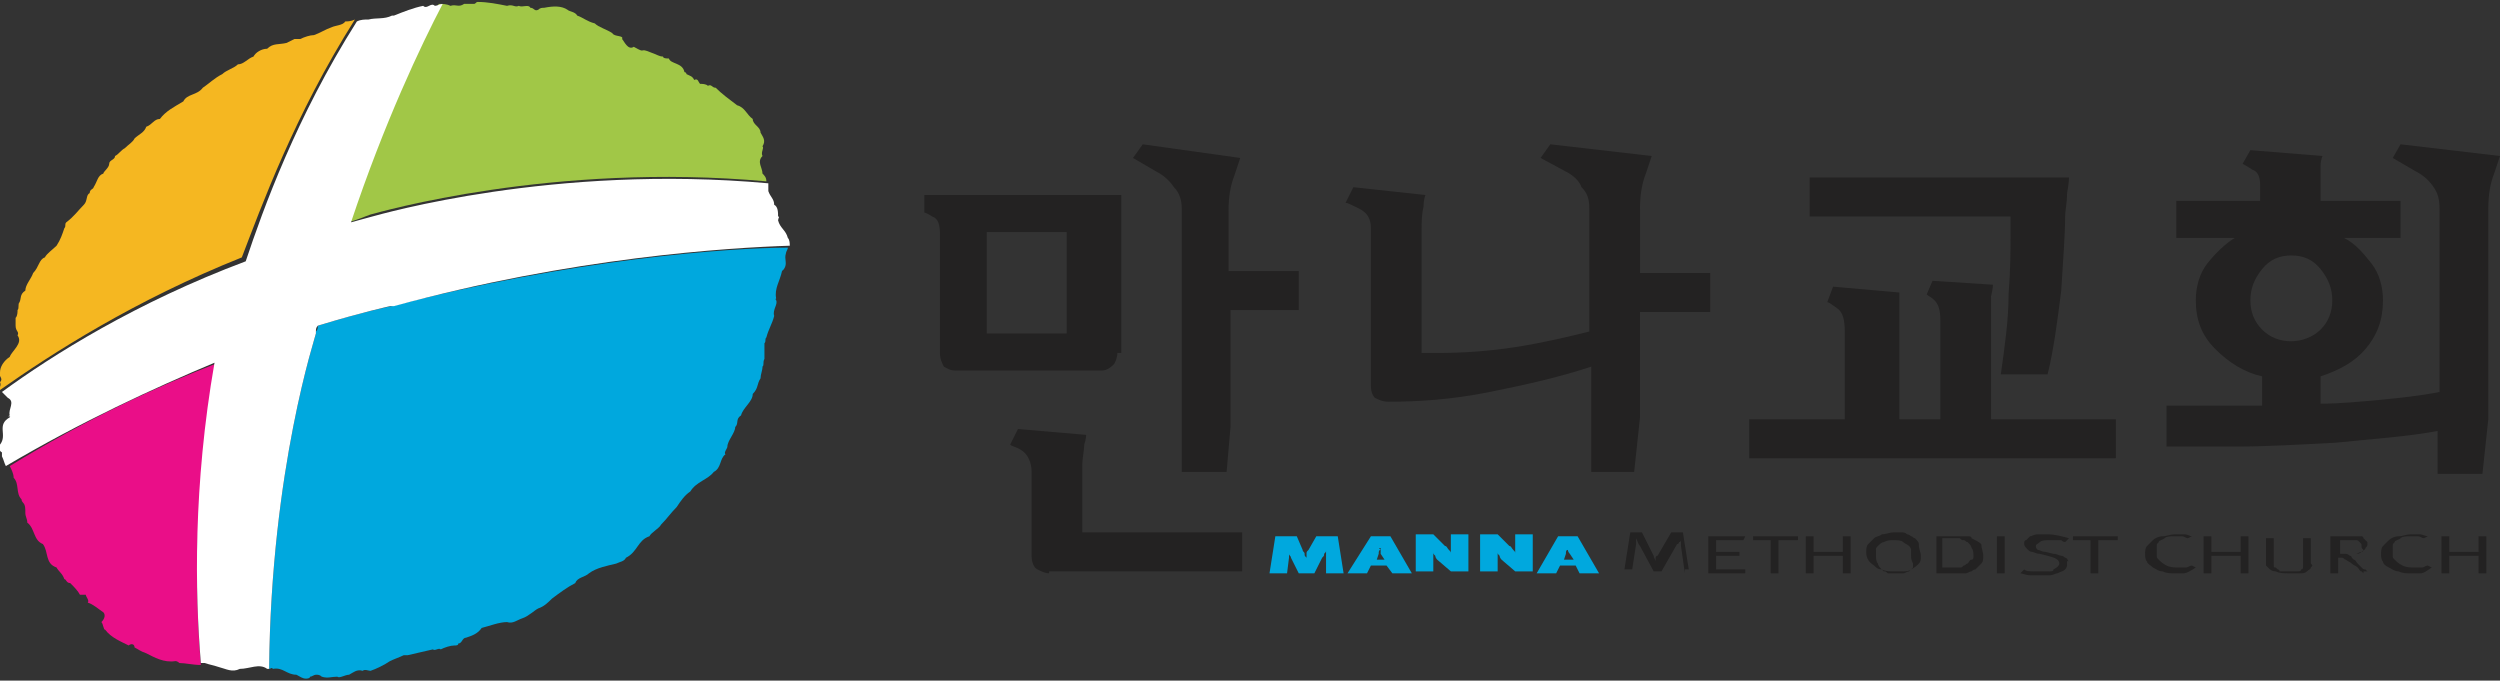 <?xml version="1.0" encoding="utf-8"?>
<!-- Generator: Adobe Illustrator 24.0.1, SVG Export Plug-In . SVG Version: 6.00 Build 0)  -->
<svg version="1.1" id="_x3C_레이어_x3E_" xmlns="http://www.w3.org/2000/svg" xmlns:xlink="http://www.w3.org/1999/xlink"
	 x="0px" y="0px" width="128.2px" height="34.9px" viewBox="0 0 128.2 34.9" enable-background="new 0 0 128.2 34.9"
	 xml:space="preserve">
<rect x="0" y="0" width="128.2" height="34.9" fill="#333333" stroke="none"/>
<path fill="#00A8DE" d="M68,28.6c0-0.1,0-0.1,0-0.2c0-0.1,0-0.1,0-0.2h0c0,0.1,0,0.1-0.1,0.2c0,0.1,0,0.1-0.1,0.2l-0.4,0.8h-0.8
	l-0.4-0.8c0-0.1-0.1-0.1-0.1-0.2c0-0.1,0-0.1,0-0.2h0c0,0.1,0,0.2,0,0.2c0,0.1,0,0.1,0,0.2L66,29.4h-0.9l0.3-1.9h1.1l0.3,0.7
	c0,0.1,0.1,0.1,0.1,0.2c0,0.1,0,0.1,0.1,0.2h0c0-0.1,0-0.1,0-0.2c0-0.1,0-0.1,0.1-0.2l0.4-0.7h1.1l0.3,1.9h-0.9L68,28.6z"/>
<path fill="#00A8DE" d="M71.1,29h-0.8l-0.2,0.4h-1l1.2-1.9h1l1.1,1.9h-1L71.1,29z M70.8,28.2c0,0,0-0.1,0-0.1
	C70.7,28.1,70.7,28.1,70.8,28.2c-0.1,0-0.1,0.1-0.1,0.2l-0.1,0.3H71l-0.2-0.3C70.8,28.3,70.8,28.2,70.8,28.2z"/>
<path fill="#00A8DE" d="M73.7,28.7c0,0-0.1-0.1-0.1-0.2c-0.1-0.1-0.1-0.1-0.1-0.2c0,0,0,0.1,0,0.2c0,0.1,0,0.2,0,0.3v0.5h-0.9v-1.9
	h0.9l0.6,0.6c0.1,0,0.1,0.1,0.2,0.2c0.1,0.1,0.1,0.1,0.1,0.2c0,0,0-0.1,0-0.1c0-0.1,0-0.1,0-0.2v-0.7h0.9v1.9h-0.9L73.7,28.7z"/>
<path fill="#00A8DE" d="M77,28.7c0,0-0.1-0.1-0.1-0.2c-0.1-0.1-0.1-0.1-0.1-0.2c0,0,0,0.1,0,0.2c0,0.1,0,0.2,0,0.3v0.5h-0.9v-1.9
	h0.9l0.6,0.6c0.1,0,0.1,0.1,0.2,0.2c0.1,0.1,0.1,0.1,0.1,0.2c0,0,0-0.1,0-0.1c0-0.1,0-0.1,0-0.2v-0.7h0.9v1.9h-0.9L77,28.7z"/>
<path fill="#00A8DE" d="M80.8,29h-0.8l-0.2,0.4h-1l1.1-1.9h1l1.1,1.9h-1L80.8,29z M80.4,28.2c0,0,0-0.1,0-0.1
	C80.4,28.1,80.4,28.1,80.4,28.2c-0.1,0-0.1,0.1-0.1,0.2l-0.1,0.3h0.5l-0.2-0.3C80.4,28.3,80.4,28.2,80.4,28.2z"/>
<path fill="#232222" d="M86.4,29.4L86.2,28c0,0,0-0.1,0-0.1c0,0,0-0.1,0-0.1c0,0,0-0.1,0-0.1c0,0,0,0,0,0c0,0,0,0.1-0.1,0.1
	c0,0,0,0.1-0.1,0.1l-0.8,1.4h-0.4l-0.7-1.3c-0.1-0.1-0.1-0.2-0.2-0.4c0,0.1,0,0.1,0,0.1c0,0,0,0.1,0,0.1c0,0,0,0.1,0,0.1l-0.2,1.3
	h-0.4l0.3-1.9h0.6l0.6,1.2c0,0.1,0.1,0.2,0.1,0.3c0,0,0-0.1,0-0.1c0,0,0-0.1,0-0.1c0,0,0-0.1,0.1-0.1l0.7-1.2h0.6l0.3,1.9H86.4z"/>
<path fill="#232222" d="M87.6,29.4v-1.9h1.9l-0.1,0.2H88v0.6h1.2v0.2H88v0.7h1.5v0.2H87.6z"/>
<path fill="#232222" d="M92.2,27.7h-1v1.7h-0.4v-1.7h-0.9v-0.2h2.3L92.2,27.7z"/>
<path fill="#232222" d="M94.5,29.4v-0.9H93v0.9h-0.4v-1.9H93v0.8h1.5v-0.8h0.4v1.9H94.5z"/>
<path fill="#232222" d="M98.5,28.5c0,0.2,0,0.3-0.1,0.4c-0.1,0.1-0.2,0.2-0.4,0.3c-0.1,0.1-0.3,0.1-0.4,0.1c-0.1,0-0.3,0-0.5,0
	c-0.2,0-0.4,0-0.6-0.1c-0.2,0-0.3-0.1-0.4-0.2c-0.3-0.2-0.4-0.4-0.4-0.7c0-0.1,0-0.3,0.1-0.4c0.1-0.1,0.2-0.2,0.3-0.3
	c0.1-0.1,0.3-0.1,0.4-0.2c0.2,0,0.4-0.1,0.6-0.1c0.2,0,0.3,0,0.4,0c0.1,0,0.2,0,0.3,0.1c0.1,0,0.2,0.1,0.2,0.1
	c0.1,0,0.1,0.1,0.2,0.1c0.1,0.1,0.2,0.2,0.2,0.3C98.4,28.2,98.5,28.3,98.5,28.5z M98,28.5c0-0.1,0-0.3,0-0.3c0-0.1-0.1-0.2-0.1-0.2
	c-0.1-0.1-0.2-0.1-0.3-0.2c-0.1-0.1-0.3-0.1-0.5-0.1c-0.2,0-0.3,0-0.5,0.1c-0.1,0-0.2,0.1-0.3,0.2c-0.1,0.1-0.1,0.1-0.1,0.2
	c0,0.1,0,0.2,0,0.3c0,0.1,0,0.3,0.1,0.4c0,0.1,0.1,0.2,0.2,0.3c0,0,0.1,0.1,0.1,0.1c0.1,0,0.1,0,0.2,0.1c0.1,0,0.1,0,0.2,0
	c0.1,0,0.1,0,0.2,0c0.1,0,0.3,0,0.4,0c0.1,0,0.2-0.1,0.3-0.1c0,0,0.1-0.1,0.1-0.1c0,0,0.1-0.1,0.1-0.1c0,0,0-0.1,0-0.2
	C98,28.7,98,28.6,98,28.5z"/>
<path fill="#232222" d="M101.7,28.5c0,0.2,0,0.3-0.1,0.4c-0.1,0.1-0.2,0.2-0.3,0.3c-0.1,0-0.2,0.1-0.2,0.1c-0.1,0-0.2,0.1-0.3,0.1
	c-0.1,0-0.2,0-0.3,0c-0.1,0-0.2,0-0.3,0h-0.9v-1.9h0.7c0.1,0,0.3,0,0.4,0c0.1,0,0.2,0,0.3,0c0.1,0,0.2,0,0.2,0c0.1,0,0.2,0,0.2,0.1
	c0.2,0.1,0.4,0.2,0.5,0.3C101.6,28.1,101.7,28.3,101.7,28.5z M101.2,28.5c0-0.1,0-0.3-0.1-0.4c0-0.1-0.1-0.2-0.2-0.3
	c-0.1,0-0.1-0.1-0.2-0.1c-0.1,0-0.1,0-0.2-0.1c-0.1,0-0.1,0-0.2,0c-0.1,0-0.2,0-0.3,0h-0.4v1.5h0.4c0.1,0,0.2,0,0.3,0
	c0.1,0,0.2,0,0.2,0c0.1,0,0.1,0,0.2-0.1c0.1,0,0.1-0.1,0.2-0.1c0.1-0.1,0.1-0.2,0.2-0.2C101.2,28.7,101.2,28.6,101.2,28.5z"/>
<path fill="#232222" d="M102.4,29.4v-1.9h0.4v1.9H102.4z"/>
<path fill="#232222" d="M106,28.9c0,0.1,0,0.2-0.1,0.3c-0.1,0.1-0.2,0.1-0.4,0.2c-0.1,0-0.2,0.1-0.4,0.1c-0.1,0-0.3,0-0.4,0
	c-0.2,0-0.4,0-0.6,0c-0.2,0-0.4-0.1-0.5-0.1l0.2-0.2c0.1,0.1,0.3,0.1,0.5,0.1c0.2,0,0.3,0,0.5,0c0.1,0,0.2,0,0.3,0
	c0.1,0,0.2,0,0.2-0.1c0.2-0.1,0.3-0.2,0.3-0.3c0-0.2-0.2-0.3-0.6-0.4l-0.4-0.1c-0.2,0-0.3-0.1-0.4-0.1c-0.1,0-0.2-0.1-0.2-0.1
	c-0.1-0.1-0.2-0.2-0.2-0.3c0-0.1,0-0.2,0.1-0.2c0.1-0.1,0.1-0.1,0.2-0.2c0.1,0,0.2-0.1,0.4-0.1c0.1,0,0.3,0,0.5,0
	c0.4,0,0.7,0.1,1.1,0.2l-0.2,0.2c-0.1,0-0.2-0.1-0.2-0.1c-0.1,0-0.1,0-0.2,0c-0.1,0-0.1,0-0.2,0c-0.1,0-0.1,0-0.2,0
	c-0.2,0-0.4,0-0.5,0.1c-0.1,0.1-0.2,0.1-0.2,0.2c0,0.1,0,0.1,0.1,0.2c0.1,0,0.2,0.1,0.4,0.1l0.4,0.1c0.2,0,0.3,0.1,0.4,0.1
	c0.1,0,0.2,0.1,0.2,0.1c0.1,0,0.1,0.1,0.2,0.2C106,28.7,106,28.8,106,28.9z"/>
<path fill="#232222" d="M108.6,27.7h-1v1.7h-0.4v-1.7h-0.9v-0.2h2.3L108.6,27.7z"/>
<path fill="#232222" d="M112,29.4c-0.2,0-0.3,0-0.5,0c-0.2,0-0.4,0-0.6-0.1c-0.2,0-0.3-0.1-0.5-0.2c-0.1-0.1-0.3-0.2-0.3-0.3
	c-0.1-0.1-0.1-0.3-0.1-0.4c0-0.1,0-0.3,0.1-0.4c0.1-0.1,0.2-0.2,0.3-0.3c0.1-0.1,0.3-0.2,0.5-0.2c0.2,0,0.4-0.1,0.6-0.1
	c0.2,0,0.3,0,0.5,0c0.2,0,0.3,0.1,0.4,0.1l-0.2,0.1c-0.1,0-0.2-0.1-0.3-0.1c-0.1,0-0.2,0-0.4,0c-0.2,0-0.4,0-0.5,0.1
	c-0.1,0.1-0.3,0.1-0.3,0.2c-0.1,0.1-0.1,0.1-0.1,0.2c0,0.1,0,0.2,0,0.3c0,0.1,0,0.2,0,0.2c0,0.1,0,0.1,0.1,0.2
	c0.1,0.1,0.2,0.2,0.4,0.3c0.2,0.1,0.4,0.1,0.6,0.1c0.1,0,0.2,0,0.4,0c0.1,0,0.2-0.1,0.3-0.1l0.2,0.1C112.3,29.3,112.1,29.4,112,29.4
	z"/>
<path fill="#232222" d="M114.9,29.4v-0.9h-1.5v0.9h-0.4v-1.9h0.4v0.8h1.5v-0.8h0.4v1.9H114.9z"/>
<path fill="#232222" d="M118.5,29.1c0,0.1-0.1,0.1-0.2,0.2c-0.1,0.1-0.2,0.1-0.4,0.1c-0.1,0-0.3,0-0.5,0c-0.3,0-0.5,0-0.7-0.1
	c-0.2,0-0.3-0.1-0.4-0.2c0,0-0.1-0.1-0.1-0.1c0-0.1,0-0.1,0-0.1v-1.3h0.4v1.3c0,0,0,0.1,0,0.1c0,0.1,0,0.1,0.1,0.1c0,0,0,0,0.1,0.1
	c0,0,0.1,0,0.1,0.1c0.1,0,0.1,0,0.2,0c0.1,0,0.2,0,0.3,0c0.1,0,0.3,0,0.4,0c0.1,0,0.2,0,0.2-0.1c0.1,0,0.1-0.1,0.1-0.1
	c0,0,0-0.1,0-0.2v-1.3h0.4v1.3C118.6,29,118.6,29,118.5,29.1z"/>
<path fill="#232222" d="M121.2,29.4c0,0-0.1-0.1-0.1-0.1c-0.1,0-0.1-0.1-0.2-0.2c-0.1-0.1-0.2-0.1-0.3-0.2c-0.1-0.1-0.2-0.1-0.3-0.2
	c-0.1,0-0.1-0.1-0.2-0.1c-0.1,0-0.1,0-0.2,0v0.8h-0.4l0-1.9h0.8c0.1,0,0.2,0,0.3,0c0.1,0,0.2,0,0.2,0c0.1,0,0.1,0,0.2,0
	c0.1,0,0.1,0,0.1,0c0,0,0.1,0,0.1,0.1c0,0,0.1,0.1,0.1,0.1c0,0,0.1,0.1,0.1,0.1c0,0,0,0.1,0,0.1c0,0.1,0,0.1-0.1,0.2
	c0,0.1-0.1,0.1-0.2,0.2c-0.1,0-0.2,0.1-0.3,0.1c-0.1,0-0.2,0-0.4,0h-0.1c0.1,0,0.2,0.1,0.2,0.1c0.1,0,0.1,0.1,0.1,0.1
	c0,0,0.1,0.1,0.1,0.1c0.1,0,0.1,0.1,0.2,0.2c0.1,0.1,0.1,0.1,0.2,0.2c0.1,0.1,0.1,0.1,0.2,0.1c0,0,0.1,0.1,0.1,0.1H121.2z M121.1,28
	c0-0.1,0-0.1-0.1-0.2c-0.1-0.1-0.1-0.1-0.2-0.1c-0.1,0-0.1,0-0.2,0c-0.1,0-0.2,0-0.2,0h-0.4v0.7h0.4c0.2,0,0.3,0,0.4,0
	c0.1,0,0.2,0,0.3-0.1c0.1,0,0.1-0.1,0.1-0.1C121.1,28.1,121.1,28.1,121.1,28z"/>
<path fill="#232222" d="M124.1,29.4c-0.2,0-0.3,0-0.5,0c-0.2,0-0.4,0-0.6-0.1c-0.2,0-0.3-0.1-0.5-0.2c-0.2-0.1-0.3-0.2-0.3-0.3
	c-0.1-0.1-0.1-0.3-0.1-0.4c0-0.1,0-0.3,0.1-0.4c0.1-0.1,0.2-0.2,0.3-0.3c0.1-0.1,0.3-0.2,0.5-0.2c0.2,0,0.4-0.1,0.6-0.1
	c0.2,0,0.3,0,0.5,0c0.1,0,0.3,0.1,0.4,0.1l-0.2,0.1c-0.1,0-0.2-0.1-0.3-0.1c-0.1,0-0.2,0-0.4,0c-0.2,0-0.4,0-0.5,0.1
	c-0.1,0.1-0.3,0.1-0.3,0.2c-0.1,0.1-0.1,0.1-0.1,0.2c0,0.1,0,0.2,0,0.3c0,0.1,0,0.2,0,0.2c0,0.1,0,0.1,0.1,0.2
	c0.1,0.1,0.2,0.2,0.4,0.3c0.2,0.1,0.4,0.1,0.6,0.1c0.1,0,0.2,0,0.4,0c0.1,0,0.2-0.1,0.3-0.1l0.2,0.1
	C124.4,29.3,124.3,29.4,124.1,29.4z"/>
<path fill="#232222" d="M127.1,29.4v-0.9h-1.5v0.9h-0.4v-1.9h0.4v0.8h1.5v-0.8h0.4v1.9H127.1z"/>
<g>
	<path fill="#232222" d="M57.3,18.1c0,0.2-0.1,0.5-0.2,0.6c-0.2,0.2-0.4,0.3-0.6,0.3h-7.5c-0.3,0-0.4-0.1-0.6-0.2
		c-0.1-0.2-0.2-0.4-0.2-0.7V12c0-0.5-0.1-0.8-0.4-0.9c-0.3-0.2-0.4-0.2-0.4-0.2V10h10.1V18.1z M54.7,11.9h-4.1v5.2h4.1V11.9z
		 M53.8,29.4c-0.2,0-0.4-0.1-0.6-0.2c-0.2-0.1-0.3-0.4-0.3-0.7v-4.3c0-0.5-0.2-0.9-0.5-1.1c-0.3-0.2-0.5-0.2-0.6-0.3l0.4-0.8
		l3.5,0.3c0,0,0,0.2-0.1,0.5c0,0.3-0.1,0.7-0.1,1v3.5h8.2v2H53.8z M63.1,15.7v6.2l-0.2,2.3h-2.3V10.7c0-0.4-0.1-0.8-0.4-1.1
		c-0.2-0.3-0.5-0.6-0.9-0.8l-1.2-0.7l0.5-0.7l5,0.7c0,0-0.1,0.3-0.3,0.9c-0.2,0.5-0.3,1.1-0.3,1.8v3.1h3.6v2H63.1z"/>
	<path fill="#232222" d="M84.1,16v5.4l-0.3,2.8h-2.2v-5.4c-1.5,0.5-3.2,0.9-5.2,1.3c-2,0.4-3.7,0.5-5.2,0.5c-0.3,0-0.5-0.1-0.7-0.2
		c-0.1-0.1-0.2-0.3-0.2-0.6v-8.1c0-0.5-0.2-0.8-0.6-1c-0.4-0.2-0.6-0.3-0.7-0.3l0.4-0.8l3.7,0.4c0,0-0.1,0.2-0.1,0.6
		c-0.1,0.4-0.1,0.8-0.1,1.2v6.3h0.8c1.4,0,2.7-0.1,4-0.3c1.3-0.2,2.6-0.5,3.8-0.8v-6.3c0-0.5-0.1-0.8-0.4-1.1
		C81,9.3,80.7,9,80.3,8.8l-1.3-0.7l0.5-0.7L84.7,8c0,0-0.1,0.3-0.3,0.9c-0.2,0.5-0.3,1.1-0.3,1.8V14h3.6v2H84.1z"/>
	<path fill="#232222" d="M89.7,23.5v-2h4.9V17c0-0.6-0.1-1-0.4-1.2c-0.3-0.2-0.4-0.3-0.5-0.3l0.3-0.8l3.4,0.3c0,0,0,0.2,0,0.6
		c0,0.4,0,0.7,0,1v4.9h2.1v-5.1c0-0.5-0.1-0.8-0.3-1c-0.2-0.2-0.3-0.2-0.4-0.3l0.3-0.7l3.1,0.2c0,0,0,0.2-0.1,0.6c0,0.4,0,0.7,0,1
		v5.3h6.4v2H89.7z M106.1,9.1c0,0,0,0.3-0.1,0.8c0,0.5-0.1,0.9-0.1,1.2c0,0.9-0.1,2.2-0.2,3.8c-0.2,1.6-0.4,3.1-0.7,4.3h-2.4
		c0.2-1.4,0.4-2.8,0.4-4.1c0.1-1.3,0.1-2.3,0.1-3v-1H92.8v-2H106.1z"/>
	<path fill="#232222" d="M128.2,8c0,0-0.1,0.3-0.3,0.9c-0.2,0.5-0.3,1.1-0.3,1.8v10.8l-0.3,2.8H125v-2.2c-1.6,0.3-3.3,0.4-5.2,0.6
		c-1.9,0.1-3.6,0.2-5.1,0.2h-3.6v-2.1h4.9v-1.5c-0.9-0.2-1.7-0.7-2.4-1.4c-0.7-0.7-1-1.5-1-2.5c0-0.7,0.2-1.4,0.6-1.9
		c0.4-0.5,0.9-1,1.4-1.3h-3v-1.9h4.3V9.5c0-0.4-0.1-0.7-0.4-0.8c-0.3-0.2-0.5-0.3-0.5-0.3l0.4-0.7l3.7,0.3c0,0-0.1,0.2-0.1,0.5
		C119,8.7,119,9,119,9.2v1.1h4.1v1.9h-2.9c0.6,0.3,1,0.8,1.4,1.3c0.4,0.5,0.6,1.2,0.6,1.9c0,1-0.3,1.8-0.9,2.5
		c-0.6,0.7-1.4,1.1-2.3,1.4v1.4c1,0,2-0.1,3.1-0.2c1-0.1,2-0.2,3-0.4v-9.4c0-0.5-0.1-0.8-0.3-1.1c-0.2-0.3-0.5-0.6-0.9-0.8l-1.2-0.7
		l0.4-0.7L128.2,8z M119,16.9c0.4-0.4,0.6-0.9,0.6-1.5c0-0.6-0.2-1.1-0.6-1.6c-0.4-0.5-0.9-0.7-1.5-0.7c-0.6,0-1.1,0.2-1.5,0.7
		c-0.4,0.5-0.6,1-0.6,1.6c0,0.6,0.2,1.1,0.6,1.5c0.4,0.4,0.9,0.6,1.5,0.6C118,17.5,118.6,17.3,119,16.9z"/>
</g>
<g>
	<path fill="#00A8DE" d="M20.1,15.7L20.1,15.7c-0.1,0-1.5,0.3-3.8,1c0,0.1,0,0.2-0.1,0.3l0,0.1l0,0c0,0.1-2.3,6.9-2.4,17.2
		c0.1,0,0.1-0.1,0.2,0c0,0,0,0,0,0c0.5-0.1,0.7,0.3,1.2,0.3c0.2,0.1,0.3,0.2,0.5,0.2c0,0,0.2,0,0.2-0.1c0.1,0,0.2-0.1,0.3-0.1
		c0.1,0,0.2,0,0.3,0.1c0.3,0.1,0.5,0,0.8,0c0.1,0.1,0.4-0.1,0.6-0.1c0.2-0.1,0.4-0.3,0.7-0.2c0.1-0.1,0.3,0,0.4,0
		c0.3-0.1,0.7-0.3,1-0.5c0.2-0.1,0.5-0.2,0.7-0.3c0.2,0,0.1,0,0.2,0c0.4-0.1,0.9-0.2,1.3-0.3c0.1,0.1,0.3-0.1,0.4,0
		c0.2-0.1,0.5-0.2,0.7-0.2c0.1,0,0.2,0,0.2-0.1c0.2,0,0.2-0.3,0.4-0.3c0.3-0.1,0.6-0.2,0.8-0.5c0.4-0.1,0.9-0.3,1.3-0.3
		c0.3,0.1,0.5-0.1,0.8-0.2c0.3-0.1,0.6-0.4,0.8-0.5c0.3-0.1,0.5-0.3,0.7-0.5c0.4-0.3,0.8-0.6,1.2-0.8c0.1-0.3,0.5-0.3,0.7-0.5
		c0.4-0.3,1-0.4,1.4-0.5c0.2-0.1,0.4-0.1,0.5-0.3c0.6-0.3,0.6-0.9,1.2-1.1c0.1-0.2,0.5-0.4,0.6-0.6c0.3-0.3,0.5-0.6,0.8-0.9
		c0.2-0.3,0.4-0.6,0.7-0.8c0.3-0.5,0.9-0.6,1.2-1c0.4-0.2,0.3-0.7,0.6-0.9c-0.1-0.1,0.1-0.3,0.1-0.4c0-0.3,0.4-0.7,0.4-1
		c0.2-0.2,0-0.4,0.3-0.6c0.1-0.4,0.6-0.7,0.6-1.1c0.3-0.3,0.2-0.5,0.4-0.8c0-0.2,0.1-0.4,0.1-0.6c0.1-0.1,0-0.2,0.1-0.4
		c0-0.3,0-0.6,0-0.8c0.1-0.1,0-0.2,0.1-0.3c0.1-0.4,0.3-0.7,0.4-1.1c-0.1-0.3,0.2-0.6,0.1-0.8c0-0.1-0.1,0,0-0.1
		c-0.1-0.5,0.2-0.9,0.3-1.4c0,0,0.1-0.1,0.1-0.1c0.2-0.3,0-0.5,0.1-0.8c0-0.1,0.1-0.2,0.1-0.3C37.4,12.7,29.3,13.3,20.1,15.7
		L20.1,15.7z"/>
	<path fill="#EA0E88" d="M11.2,18.6c-3.1,1.2-6.8,2.9-10.7,5.3c0.1,0.2,0.2,0.4,0.2,0.6c0,0,0,0,0,0c0.3,0.3,0.1,0.8,0.4,1.1
		c0,0.1,0.1,0.2,0.1,0.2c0.1,0.1,0.1,0.3,0.1,0.5c0,0.2,0.1,0.3,0.1,0.5c0.4,0.3,0.3,0.9,0.8,1.1c0.3,0.4,0.1,1,0.7,1.2
		c0.1,0.2,0.3,0.3,0.4,0.6c0.1,0,0.1,0.2,0.3,0.2c0.2,0.2,0.4,0.4,0.5,0.6l0.3,0c0,0.1,0.2,0.3,0.1,0.4c0.3,0.1,0.5,0.3,0.8,0.5
		c0.1,0.1,0.1,0.3-0.1,0.5c0.1,0.1,0.1,0.4,0.2,0.4c0.3,0.4,0.8,0.6,1.2,0.8C6.7,33,6.9,33,6.9,33.2c0.2,0.1,0.3,0.2,0.6,0.3
		c0.4,0.2,0.9,0.5,1.5,0.4c0.1,0,0.2,0.1,0.2,0.1c0.3,0,0.7,0.1,1.1,0.1C10,30.4,9.9,24.9,11.2,18.6z"/>
	<path fill="#A1C747" d="M19,11c0.4-0.1,9.3-2.7,20.3-1.7c0-0.2-0.1-0.3-0.2-0.4c0-0.3-0.3-0.6,0-0.9c-0.1-0.2,0.1-0.4,0-0.5
		c0.2-0.3,0-0.5-0.1-0.7c0-0.3-0.4-0.4-0.4-0.7c-0.3-0.2-0.4-0.6-0.8-0.7c-0.4-0.3-0.8-0.6-1.1-0.9c-0.2,0-0.2-0.2-0.4-0.1
		c-0.1-0.1-0.3-0.1-0.4-0.1c-0.1-0.1-0.1-0.3-0.3-0.2c-0.1-0.2-0.2-0.2-0.4-0.3c0-0.1-0.1-0.1-0.1-0.1C35,3.2,34.4,3.3,34.3,3
		C34.2,3,34,3,34,2.9c-0.2,0-0.3-0.1-0.6-0.2c-0.7-0.3-0.2,0.1-0.9-0.3C32.2,2.6,32,2.1,31.9,2c0.1-0.2-0.4-0.1-0.5-0.3
		c-0.3-0.2-0.7-0.3-0.9-0.5c-0.4-0.1-0.6-0.3-0.9-0.4c-0.1-0.2-0.4-0.2-0.5-0.3c-0.3-0.2-0.7-0.2-1.2-0.1c-0.1,0-0.2,0-0.3,0.1
		c-0.2,0.1-0.2-0.1-0.4-0.1c-0.1-0.2-0.4,0-0.6-0.1c-0.2,0.1-0.3-0.1-0.6,0c-0.5-0.1-1-0.2-1.5-0.2c-0.1,0-0.1,0.1-0.2,0.1
		c-0.2,0-0.3,0-0.5,0c-0.3,0.2-0.4,0-0.7,0.1c-0.2-0.1-0.4-0.1-0.6-0.1c-1.1,2.1-3,6.1-4.7,11.2C18.3,11.3,18.7,11.1,19,11z"/>
	<path fill="#F5B721" d="M18.2,1c-0.2,0.1-0.4,0.1-0.5,0.1c-0.1,0.2-0.5,0.2-0.7,0.3c-0.3,0.1-0.6,0.3-0.9,0.4
		c-0.2,0-0.5,0.1-0.7,0.2c-0.1,0-0.2,0-0.3,0l-0.4,0.2c-0.4,0.1-0.7,0-1,0.3c-0.3,0-0.6,0.2-0.7,0.4c-0.3,0.1-0.5,0.4-0.8,0.4
		c-0.2,0.2-0.6,0.3-0.8,0.5C11,4,10.7,4.3,10.4,4.5c-0.3,0.4-0.8,0.3-1,0.7C8.9,5.5,8.5,5.7,8.2,6.1c-0.3,0-0.4,0.3-0.7,0.4
		C7.4,6.8,7.1,6.9,6.9,7.1C6.8,7.3,6.6,7.4,6.4,7.6C6.2,7.7,6.1,7.9,5.9,8c0,0.2-0.3,0.2-0.3,0.4c0,0.2-0.3,0.4-0.3,0.5
		C5,9,5,9.3,4.8,9.6C4.8,9.7,4.6,9.7,4.6,9.9c-0.2,0.1-0.1,0.4-0.3,0.6c-0.3,0.3-0.5,0.6-0.9,0.9c-0.1,0.1,0,0.2-0.1,0.3
		c-0.1,0.3-0.2,0.6-0.4,0.9c-0.2,0.2-0.5,0.4-0.6,0.6C2,13.3,2,13.7,1.7,14c-0.1,0.3-0.4,0.6-0.4,0.9C1,15.1,1.1,15.3,1,15.5
		c-0.1,0.1,0,0.3-0.1,0.4c0,0.1,0,0.3-0.1,0.4c0,0.1,0,0.3,0,0.4C0.8,17,1,17,0.9,17.2c0.3,0.4-0.3,0.8-0.4,1.1
		C0.2,18.5,0,18.8,0,19.1c-0.1,0.2,0.2,0.3,0,0.5c0.1,0.2-0.1,0.3,0,0.4c0,0,0,0,0,0c2.7-1.9,6.9-4.6,12.4-6.8
		C13.4,10.6,15.1,5.9,18.2,1z"/>
	<path fill="#FFFFFF" d="M39.9,11.3c0-0.1,0.1-0.2,0-0.2c0,0,0,0,0,0c0-0.2,0-0.5-0.2-0.6c0-0.3-0.2-0.4-0.3-0.7c0-0.1,0-0.2,0-0.3
		c0,0,0-0.1,0-0.1c-11-1-19.9,1.6-20.3,1.7c-0.4,0.1-0.7,0.2-1.1,0.3c1.7-5.1,3.6-9.1,4.7-11.2c-0.1,0-0.3,0.1-0.4,0.1
		c-0.2-0.2-0.4,0.2-0.6,0c-0.5,0.1-1,0.3-1.5,0.5l-0.1,0c-0.4,0.2-0.8,0.1-1.2,0.2c-0.2,0-0.4,0-0.6,0.1c-3.1,4.9-4.8,9.6-5.7,12.3
		C7,15.5,2.7,18.2,0.1,20.1c0.1,0.1,0.2,0.2,0.3,0.3c0.4,0.2,0,0.6,0.1,0.9c-0.2,0.1,0.1,0,0,0.1c-0.7,0.4-0.1,0.9-0.5,1.4
		c0,0.1-0.1,0.3,0.1,0.4c0,0.1,0,0.1,0,0.2c0.1,0.2,0.1,0.3,0.2,0.5c3.9-2.3,7.6-4,10.7-5.3C9.9,24.9,10,30.4,10.3,34
		c0.1,0,0.1,0,0.2,0c0.3,0.1,0.4,0.1,0.7,0.2c0.4,0.1,0.7,0.3,1.1,0.1c0.5,0,1-0.3,1.4,0c0,0,0.1,0,0.1,0
		c0.1-10.3,2.4-17.1,2.4-17.2l0,0l0-0.1c0-0.1,0-0.2,0.1-0.3c2.3-0.7,3.7-1,3.7-1l0.1,0l0.1,0c9.1-2.5,17.2-3,20.3-3.1
		c0-0.1,0-0.3-0.1-0.4C40.3,11.8,40,11.7,39.9,11.3z"/>
</g>
</svg>
